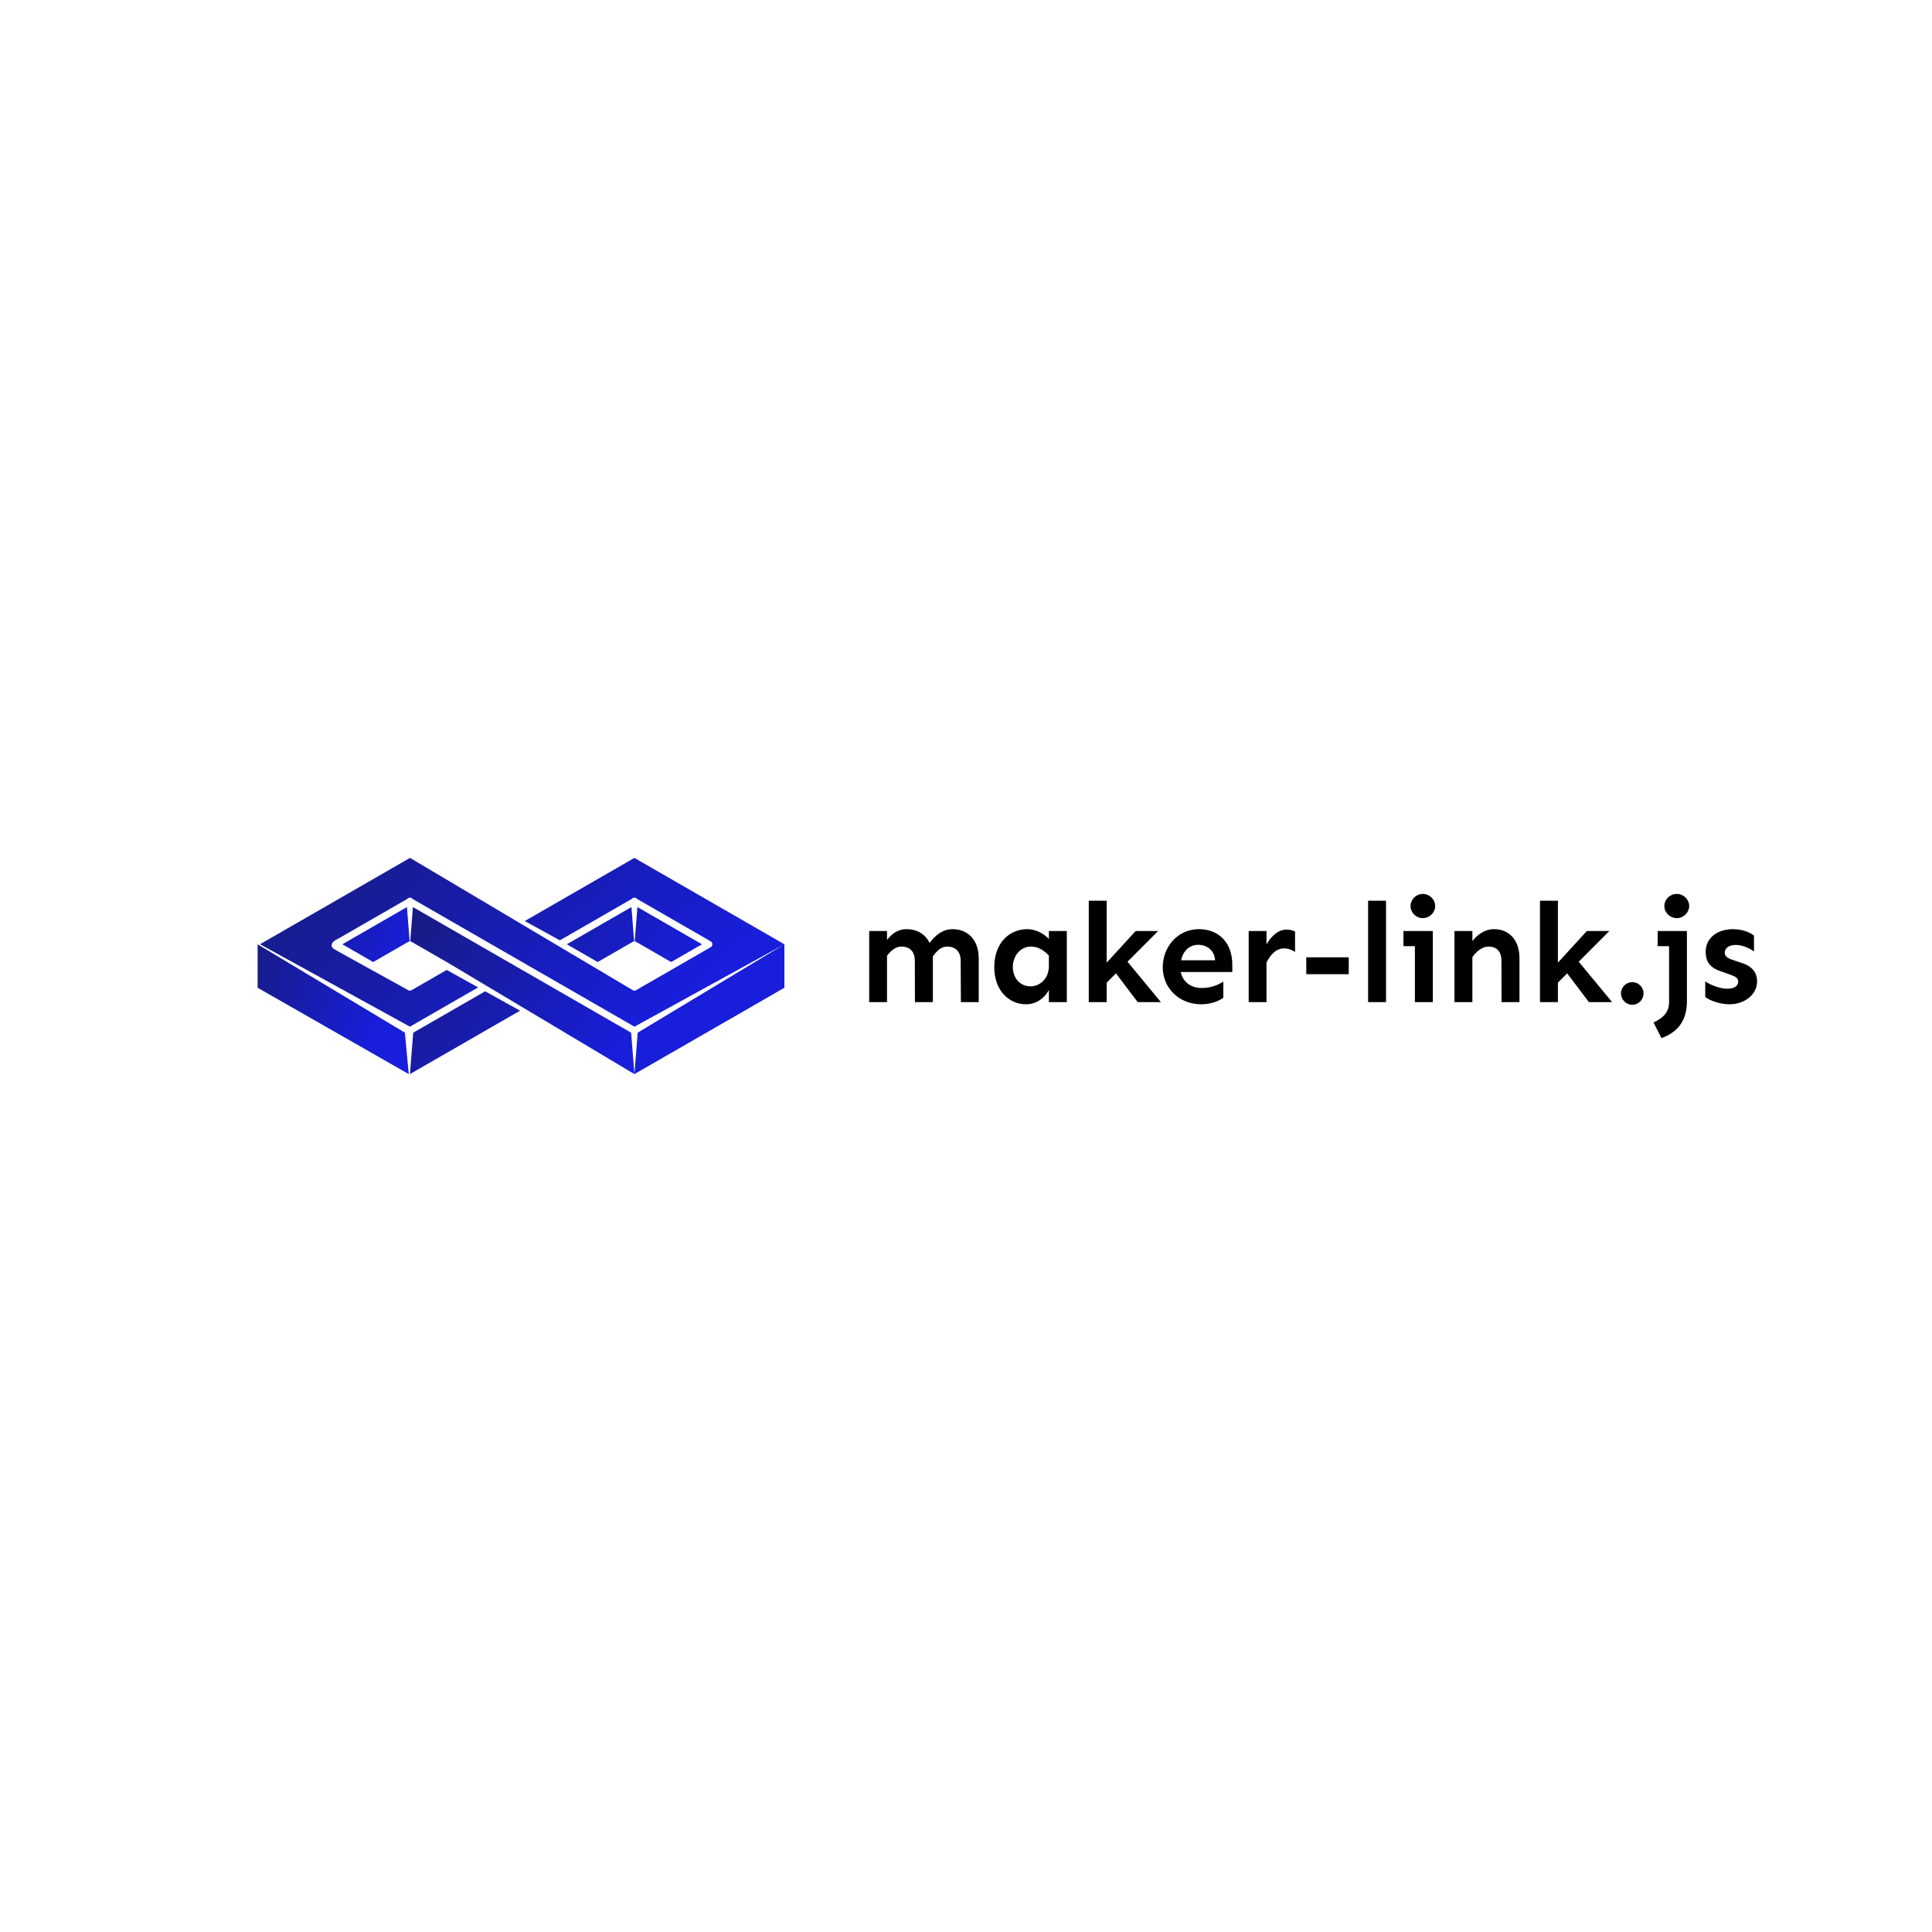 <svg data-v-1084b650="" xmlns="http://www.w3.org/2000/svg" viewBox="0 0 300 300"><!----> <!----> <rect data-v-1084b650="" fill="#ffffff" x="0" y="0" width="300px" height="300px" class="logo-background-square"></rect> <!----> <g data-v-1084b650="" id="12e6b252-026c-195d-e403-031f8c25b10c" fill="#000000" transform="matrix(1.6,0,0,1.6,133.255,133.976)"><path d="M9.16 6.44C8.20 6.44 7.48 7.04 6.93 7.78C6.51 6.89 5.67 6.44 4.70 6.44C3.77 6.44 3.23 6.96 2.80 7.48L2.80 6.62L1.07 6.62L1.07 13.52L2.80 13.52L2.80 9.02C3.17 8.53 3.62 8.13 4.20 8.13C4.98 8.13 5.50 8.59 5.50 9.52L5.51 13.52L7.25 13.52L7.25 9.08C7.63 8.56 8.04 8.13 8.64 8.13C9.42 8.13 9.95 8.59 9.95 9.52L9.97 13.52L11.70 13.52L11.70 9.28C11.70 7.40 10.57 6.44 9.16 6.44ZM16.42 6.44C14.64 6.44 13.21 7.81 13.21 10.12C13.21 12.41 14.64 13.73 16.30 13.73C17.32 13.73 18.10 13.10 18.51 12.36L18.51 13.52L20.25 13.52L20.25 6.62L18.51 6.62L18.51 7.40C17.99 6.82 17.17 6.44 16.42 6.44ZM16.78 8.13C17.45 8.13 18.02 8.48 18.51 9.00L18.51 9.98C18.53 11.22 17.65 11.99 16.73 11.99C15.70 11.99 15.01 11.16 15.01 10.12C15.01 9.08 15.70 8.13 16.78 8.13ZM25.02 10.73L27.13 13.52L29.38 13.52L26.14 9.60L29.11 6.62L26.93 6.62L24.12 9.69L24.12 3.68L22.38 3.68L22.38 13.52L24.12 13.52L24.12 11.63ZM36.31 9.87C36.31 7.86 35.10 6.44 33.06 6.44C31.04 6.44 29.56 8.13 29.56 10.14C29.56 12.22 31.23 13.73 33.26 13.73C34.32 13.73 35.05 13.38 35.44 13.10L35.44 11.53C35.01 11.80 34.34 12.15 33.33 12.15C32.28 12.15 31.50 11.54 31.31 10.60L36.31 10.60ZM31.34 9.46C31.54 8.54 32.14 7.96 33.02 7.96C33.81 7.96 34.58 8.46 34.64 9.46ZM41.58 6.48C40.76 6.48 40.11 7.10 39.63 7.92L39.63 6.62L37.90 6.62L37.90 13.52L39.63 13.52L39.63 9.67C40.04 8.90 40.54 8.31 41.33 8.31C41.74 8.31 42.08 8.44 42.40 8.65L42.40 6.67C42.15 6.55 41.89 6.48 41.58 6.48ZM47.61 10.81L47.61 9.17L43.49 9.17L43.49 10.81ZM51.23 13.52L51.23 3.68L49.49 3.68L49.49 13.52ZM54.80 5.37C55.45 5.37 56 4.83 56 4.20C56 3.55 55.45 3.02 54.80 3.02C54.14 3.02 53.61 3.55 53.61 4.20C53.61 4.83 54.14 5.37 54.80 5.37ZM55.77 6.62L52.92 6.62L52.92 8.09L54.03 8.09L54.03 13.52L55.77 13.52ZM61.70 6.44C60.77 6.44 60.03 7.04 59.61 7.60L59.61 6.62L57.87 6.62L57.87 13.52L59.61 13.52L59.61 9.15C60.01 8.60 60.55 8.13 61.17 8.13C61.95 8.13 62.43 8.59 62.43 9.52L62.44 13.52L64.18 13.52L64.18 9.28C64.18 7.40 63.11 6.44 61.70 6.44ZM68.81 10.73L70.92 13.52L73.17 13.52L69.93 9.60L72.90 6.62L70.72 6.62L67.91 9.69L67.91 3.68L66.17 3.68L66.17 13.52L67.91 13.52L67.91 11.63ZM75.13 11.58C74.53 11.58 74.03 12.07 74.03 12.67C74.03 13.28 74.53 13.78 75.13 13.78C75.73 13.78 76.22 13.28 76.22 12.67C76.22 12.07 75.73 11.58 75.13 11.58ZM79.45 5.37C80.09 5.37 80.65 4.83 80.65 4.20C80.65 3.55 80.09 3.02 79.45 3.02C78.78 3.02 78.24 3.55 78.24 4.20C78.24 4.83 78.78 5.37 79.45 5.37ZM80.43 6.62L77.59 6.62L77.59 8.09L78.70 8.09L78.70 13.51C78.70 14.48 78.15 15.05 77.19 15.50L77.96 17.01C79.53 16.45 80.43 15.33 80.43 13.44ZM84.90 6.44C83.34 6.44 82.25 7.33 82.25 8.63C82.25 9.50 82.59 10.14 83.64 10.50L84.49 10.80C85.09 11.01 85.41 11.16 85.41 11.51C85.41 11.96 85.03 12.22 84.33 12.22C83.66 12.22 82.73 11.87 82.21 11.51L82.21 13.03C82.67 13.37 83.63 13.73 84.56 13.73C86.04 13.73 87.24 12.78 87.24 11.51C87.24 10.62 86.73 10.01 85.67 9.69L84.89 9.43C84.27 9.24 84.10 9.01 84.10 8.71C84.10 8.30 84.51 7.97 85.16 7.97C85.85 7.97 86.52 8.31 86.94 8.60L86.94 7.07C86.54 6.73 85.76 6.44 84.90 6.44Z"></path></g> <linearGradient data-v-1084b650="" gradientTransform="rotate(25)" id="30ab0d9f-4dae-22e7-9211-9f78dd7591e9" x1="0%" y1="0%" x2="100%" y2="0%"><stop data-v-1084b650="" offset="0%" style="stop-color: rgb(24, 27, 128); stop-opacity: 1;"></stop> <stop data-v-1084b650="" offset="100%" style="stop-color: rgb(24, 30, 217); stop-opacity: 1;"></stop></linearGradient> <g data-v-1084b650="" id="97b11934-478e-9347-97bb-2a5a84e2185a" fill="url(#30ab0d9f-4dae-22e7-9211-9f78dd7591e9)" stroke="none" transform="matrix(0.277,0,0,0.277,39.351,108.448)"><svg xmlns="http://www.w3.org/2000/svg" viewBox="0 0 128 128"><path d="M90.716 58.23a.771.771 0 0 1 .345-.102l-.651-8.221-15.451 8.898 7.379 4.248 8.378-4.823zM38.218 79.959l-.784 9.898 26.347-15.169-8.355-4.635zM38.148 49.908l-.65 8.221c.119.01.239.039.347.102l8.789 5.061h.001l44.49 26.566-.785-9.898-52.192-30.052zM99.914 63.055l7.379-4.248-15.453-8.899-.65 8.221a.799.799 0 0 1 .348.102l8.376 4.824z"></path><path d="M64.904 53.248l8.394 4.613 17.184-9.895a.834.834 0 0 1 .579-.309.827.827 0 0 1 .712.313l17.581 10.121c.014.008.025.02.037.027.026.018.05.033.074.053a.965.965 0 0 1 .112.112c.02.023.036.049.053.074.009.014.02.023.038.061.014.027.025.055.036.082a.634.634 0 0 1 .044.148.532.532 0 0 1 .014.078c.003.027.002.053.002.08 0 .025.001.051-.002.078a.532.532 0 0 1-.014.078.634.634 0 0 1-.018.078c-.007.023-.017.047-.026.07-.011.027-.022.055-.047.105-.005.01-.014.016-.02.023a.717.717 0 0 1-.096.125c-.012.014-.021.025-.035.037a.817.817 0 0 1-.158.119L91.537 69.777a.823.823 0 0 1-.821 0L37.458 38.143 1.573 58.801 37.43 78.514l16.318-9.395-7.517-4.17-8.388 4.828a.815.815 0 0 1-.821 0c-.815-.451-16.51-9.107-17.285-9.568-.514-.305-1.114-.572-1.021-1.271.111-.842 1.209-1.262 1.861-1.637 2.014-1.16 4.028-2.318 6.042-3.479l10.17-5.855a.834.834 0 0 1 .579-.309.83.83 0 0 1 .713.313l53.053 30.545 35.863-19.709L91.125 38.15 64.904 53.248zM127 58.807L91.91 79.949l-.784 9.908L127 69.203z"></path><path d="M21.266 58.807l7.381 4.248 8.377-4.824a.806.806 0 0 1 .346-.102l-.651-8.221-15.453 8.899zM1 58.807v10.396l36.154 20.654-.925-9.908z"></path></svg></g></svg>